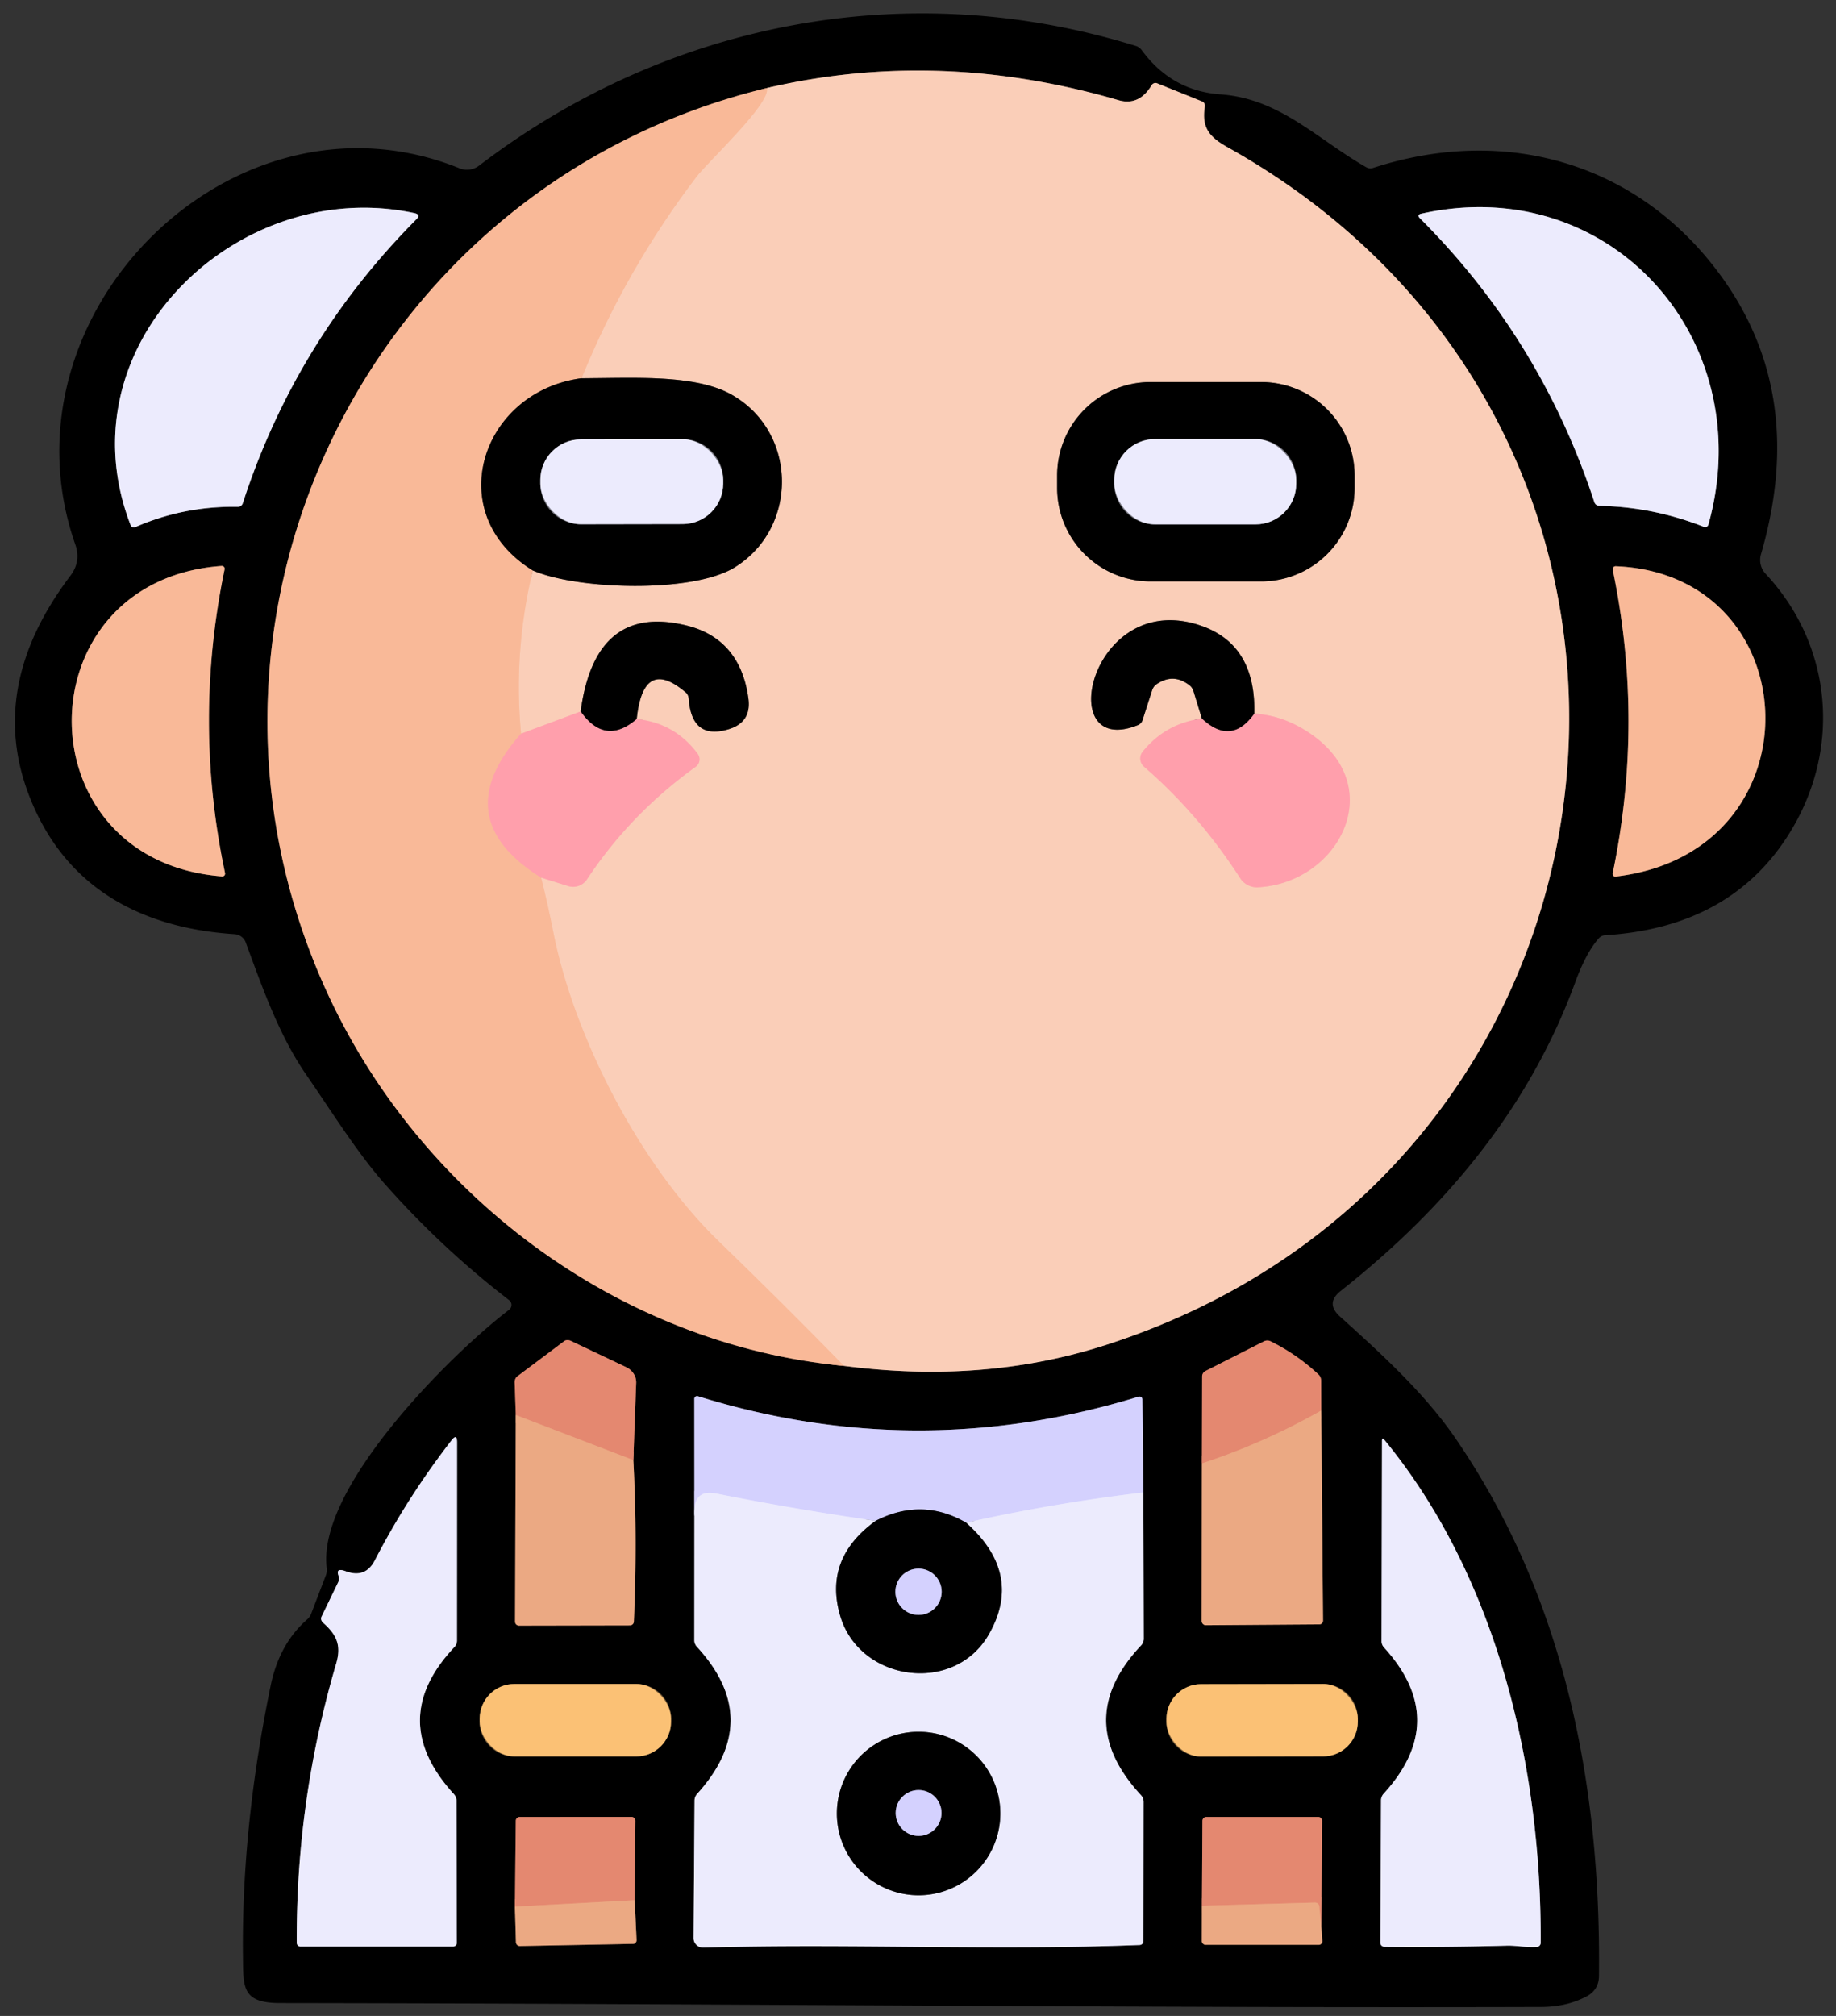 <?xml version="1.0" encoding="UTF-8" standalone="no"?>
<!DOCTYPE svg PUBLIC "-//W3C//DTD SVG 1.1//EN" "http://www.w3.org/Graphics/SVG/1.1/DTD/svg11.dtd">
<svg xmlns="http://www.w3.org/2000/svg" version="1.1" viewBox="0 0 246 270">
<rect x="0" y="0" width="246" height="270" fill="#333333" stroke="none"/>
<g stroke-width="2.00" fill="none" stroke-linecap="butt">
<path stroke="#7d5d4c" vector-effect="non-scaling-stroke" d="
  M 102.75 11.79
  C 49.53 24.64 21.17 82.50 43.53 132.27
  C 55.91 159.85 82.75 180.09 113.08 182.94"
/>
<path stroke="#7d675c" vector-effect="non-scaling-stroke" d="
  M 113.08 182.94
  Q 131.73 185.38 147.94 180.21
  C 222.24 156.54 232.98 58.03 164.49 19.73
  C 162.04 18.36 160.98 17.11 161.43 14.28
  A 0.65 0.60 -75.0 0 0 161.07 13.59
  L 155.02 11.15
  A 0.62 0.57 -63.3 0 0 154.30 11.42
  Q 152.62 14.23 149.83 13.41
  Q 125.76 6.41 102.75 11.79"
/>
<path stroke="#fac4a8" vector-effect="non-scaling-stroke" d="
  M 113.08 182.94
  Q 104.76 174.43 96.25 166.20
  C 85.82 156.11 76.91 138.98 74.12 124.78
  Q 73.41 121.14 72.50 117.54"
/>
<path stroke="#fdb7b2" vector-effect="non-scaling-stroke" d="
  M 72.50 117.54
  L 76.15 118.68
  A 2.23 2.20 -64.6 0 0 78.65 117.77
  Q 84.45 109.00 93.21 102.70
  A 1.24 1.23 53.9 0 0 93.48 100.96
  Q 90.41 96.83 85.31 96.31"
/>
<path stroke="#7d675c" vector-effect="non-scaling-stroke" d="
  M 85.31 96.31
  Q 86.18 87.89 91.88 92.74
  A 1.23 1.14 -73.5 0 1 92.28 93.55
  Q 92.66 99.13 97.58 97.68
  Q 100.72 96.76 100.27 93.52
  C 99.60 88.58 97.05 85.02 92.00 83.78
  Q 79.74 80.75 77.80 95.29"
/>
<path stroke="#fdb7b2" vector-effect="non-scaling-stroke" d="
  M 77.80 95.29
  L 69.81 98.27"
/>
<path stroke="#fac4a8" vector-effect="non-scaling-stroke" d="
  M 69.81 98.27
  Q 68.78 87.20 71.38 76.40"
/>
<path stroke="#7d675c" vector-effect="non-scaling-stroke" d="
  M 71.38 76.40
  C 77.32 78.99 92.79 79.48 98.44 75.99
  C 107.01 70.70 106.91 57.80 97.94 52.81
  C 92.95 50.04 84.25 50.68 77.92 50.66"
/>
<path stroke="#fac4a8" vector-effect="non-scaling-stroke" d="
  M 77.92 50.66
  Q 83.84 36.13 93.30 23.70
  C 94.85 21.65 103.31 13.85 102.75 11.79"
/>
<path stroke="#805056" vector-effect="non-scaling-stroke" d="
  M 85.31 96.31
  Q 81.07 99.95 77.80 95.29"
/>
<path stroke="#7d5d4c" vector-effect="non-scaling-stroke" d="
  M 77.92 50.66
  C 64.49 52.43 59.05 68.78 71.38 76.40"
/>
<path stroke="#fcaca2" vector-effect="non-scaling-stroke" d="
  M 69.81 98.27
  Q 59.76 109.57 72.50 117.54"
/>
<path stroke="#76767f" vector-effect="non-scaling-stroke" d="
  M 55.55 28.55
  C 32.00 23.43 8.14 46.12 17.50 70.33
  A 0.48 0.48 -22.5 0 0 18.14 70.59
  Q 24.64 67.76 31.87 67.88
  A 0.69 0.67 8.7 0 0 32.52 67.42
  Q 39.58 45.67 55.79 29.37
  Q 56.42 28.74 55.55 28.55"
/>
<path stroke="#76767f" vector-effect="non-scaling-stroke" d="
  M 228.90 70.27
  C 235.81 45.56 215.81 22.97 190.44 28.62
  Q 189.78 28.77 190.26 29.24
  Q 206.46 45.42 213.63 67.27
  A 0.71 0.70 81.0 0 0 214.28 67.75
  Q 221.48 67.88 228.29 70.56
  A 0.46 0.45 19.2 0 0 228.90 70.27"
/>
<path stroke="#7d5d4c" vector-effect="non-scaling-stroke" d="
  M 29.69 75.80
  C 2.99 77.73 2.83 115.30 29.76 117.38
  A 0.37 0.37 86.0 0 0 30.15 116.93
  Q 25.87 96.66 30.09 76.25
  A 0.38 0.37 4.0 0 0 29.69 75.80"
/>
<path stroke="#7d5d4c" vector-effect="non-scaling-stroke" d="
  M 216.48 117.40
  C 243.93 114.18 242.50 76.87 216.48 75.84
  A 0.40 0.39 85.2 0 0 216.09 76.32
  Q 220.31 96.61 216.08 116.98
  A 0.36 0.35 2.2 0 0 216.48 117.40"
/>
<path stroke="#765542" vector-effect="non-scaling-stroke" d="
  M 69.11 189.52
  L 69.01 217.19
  A 0.53 0.52 89.5 0 0 69.54 217.72
  L 84.40 217.69
  A 0.53 0.52 1.1 0 0 84.93 217.19
  Q 85.42 206.01 84.86 195.56"
/>
<path stroke="#724438" vector-effect="non-scaling-stroke" d="
  M 84.86 195.56
  L 85.24 185.22
  A 2.34 2.18 14.6 0 0 83.90 183.11
  L 76.48 179.59
  A 0.95 0.77 36.7 0 0 75.59 179.63
  L 69.33 184.33
  A 1.05 0.91 73.1 0 0 68.96 185.17
  L 69.11 189.52"
/>
<path stroke="#e8997a" vector-effect="non-scaling-stroke" d="
  M 84.86 195.56
  L 69.11 189.52"
/>
<path stroke="#765542" vector-effect="non-scaling-stroke" d="
  M 161.04 196.00
  L 161.01 217.09
  A 0.58 0.56 89.5 0 0 161.58 217.67
  L 176.78 217.56
  A 0.52 0.49 90.0 0 0 177.27 217.04
  L 177.03 188.92"
/>
<path stroke="#724438" vector-effect="non-scaling-stroke" d="
  M 177.03 188.92
  L 177.02 184.96
  A 1.24 1.09 -70.5 0 0 176.68 184.11
  Q 173.79 181.40 170.23 179.64
  A 1.03 0.98 -45.0 0 0 169.34 179.66
  L 161.53 183.62
  A 0.83 0.81 -13.7 0 0 161.07 184.35
  L 161.04 196.00"
/>
<path stroke="#e8997a" vector-effect="non-scaling-stroke" d="
  M 177.03 188.92
  Q 169.27 193.31 161.04 196.00"
/>
<path stroke="#76767f" vector-effect="non-scaling-stroke" d="
  M 93.04 203.00
  L 93.03 219.70
  A 1.37 1.19 26.7 0 0 93.39 220.57
  Q 102.39 230.36 93.41 240.26
  A 1.39 1.31 -24.8 0 0 93.06 241.13
  L 92.93 259.56
  A 1.28 1.27 89.4 0 0 94.24 260.85
  C 113.75 260.28 133.24 261.28 152.71 260.50
  A 0.53 0.52 88.9 0 0 153.21 259.97
  L 153.23 241.31
  A 1.34 1.24 25.3 0 0 152.88 240.44
  Q 143.51 230.32 152.91 220.35
  A 1.30 1.25 -24.5 0 0 153.25 219.49
  L 153.20 199.89"
/>
<path stroke="#6a697f" vector-effect="non-scaling-stroke" d="
  M 153.20 199.89
  L 153.06 187.41
  A 0.39 0.38 -9.3 0 0 152.56 187.06
  Q 122.96 196.13 93.51 187.00
  A 0.37 0.37 8.7 0 0 93.03 187.35
  L 93.04 203.00"
/>
<path stroke="#e0defe" vector-effect="non-scaling-stroke" d="
  M 153.20 199.89
  Q 141.21 201.31 129.45 203.94"
/>
<path stroke="#6a697f" vector-effect="non-scaling-stroke" d="
  M 129.45 203.94
  Q 123.54 200.52 117.33 203.69"
/>
<path stroke="#e0defe" vector-effect="non-scaling-stroke" d="
  M 117.33 203.69
  Q 106.55 202.15 95.93 200.03
  Q 92.83 199.41 93.04 203.00"
/>
<path stroke="#76767f" vector-effect="non-scaling-stroke" d="
  M 117.33 203.69
  Q 110.32 208.76 112.58 216.42
  C 115.17 225.22 127.81 227.01 132.47 218.93
  Q 137.15 210.80 129.45 203.94"
/>
<path stroke="#76767f" vector-effect="non-scaling-stroke" d="
  M 46.31 210.44
  Q 44.93 209.92 45.37 211.08
  A 1.21 0.94 -47.3 0 1 45.30 211.94
  L 43.07 216.55
  A 0.77 0.60 36.1 0 0 43.30 217.35
  C 45.08 218.92 45.78 220.34 45.04 222.83
  Q 39.67 241.09 39.76 260.21
  A 0.50 0.49 90.0 0 0 40.25 260.71
  L 60.70 260.71
  A 0.51 0.50 -0.0 0 0 61.21 260.21
  L 61.16 241.15
  A 1.35 1.20 26.7 0 0 60.82 240.30
  Q 51.69 230.34 60.88 220.60
  A 1.29 1.22 -24.5 0 0 61.23 219.74
  L 61.24 193.16
  Q 61.24 191.96 60.50 192.91
  Q 54.57 200.56 50.23 208.97
  Q 48.96 211.44 46.31 210.44"
/>
<path stroke="#76767f" vector-effect="non-scaling-stroke" d="
  M 201.93 260.59
  C 203.14 260.56 204.57 260.86 205.94 260.76
  A 0.55 0.53 87.8 0 0 206.43 260.21
  C 206.56 236.61 200.57 211.21 185.50 192.86
  Q 185.17 192.46 185.17 192.98
  L 185.11 219.79
  A 1.33 1.19 26.6 0 0 185.46 220.67
  Q 194.34 230.44 185.39 240.24
  A 1.39 1.31 -24.8 0 0 185.04 241.11
  L 184.95 260.20
  A 0.54 0.54 0.0 0 0 185.49 260.74
  Q 193.72 260.82 201.93 260.59"
/>
<path stroke="#7e613b" vector-effect="non-scaling-stroke" d="
  M 89.91 230.19
  A 4.65 4.65 0.0 0 0 85.26 225.54
  L 68.92 225.54
  A 4.65 4.65 0.0 0 0 64.27 230.19
  L 64.27 230.59
  A 4.65 4.65 0.0 0 0 68.92 235.24
  L 85.26 235.24
  A 4.65 4.65 0.0 0 0 89.91 230.59
  L 89.91 230.19"
/>
<path stroke="#7e613b" vector-effect="non-scaling-stroke" d="
  M 181.93 230.178
  A 4.65 4.65 0.0 0 0 177.272 225.536
  L 160.931 225.564
  A 4.65 4.65 0.0 0 0 156.29 230.222
  L 156.29 230.622
  A 4.65 4.65 0.0 0 0 160.948 235.264
  L 177.288 235.236
  A 4.65 4.65 0.0 0 0 181.93 230.578
  L 181.93 230.178"
/>
<path stroke="#765542" vector-effect="non-scaling-stroke" d="
  M 68.99 255.36
  L 69.13 260.14
  A 0.54 0.52 -2.2 0 0 69.69 260.64
  L 84.84 260.35
  A 0.50 0.46 87.7 0 0 85.29 259.82
  L 85.04 254.50"
/>
<path stroke="#724438" vector-effect="non-scaling-stroke" d="
  M 85.04 254.50
  L 85.13 243.86
  A 0.53 0.51 0.5 0 0 84.60 243.34
  L 69.63 243.35
  A 0.52 0.52 -89.4 0 0 69.11 243.86
  L 68.99 255.36"
/>
<path stroke="#e8997a" vector-effect="non-scaling-stroke" d="
  M 85.04 254.50
  L 68.99 255.36"
/>
<path stroke="#765542" vector-effect="non-scaling-stroke" d="
  M 161.04 255.25
  L 161.03 259.98
  A 0.53 0.50 0.0 0 0 161.56 260.48
  L 176.70 260.48
  A 0.48 0.47 88.3 0 0 177.17 259.97
  L 177.04 258.00"
/>
<path stroke="#724438" vector-effect="non-scaling-stroke" d="
  M 177.04 258.00
  L 177.14 243.86
  A 0.51 0.50 0.6 0 0 176.63 243.35
  L 161.63 243.35
  A 0.52 0.52 -89.4 0 0 161.11 243.86
  L 161.04 255.25"
/>
<path stroke="#e8997a" vector-effect="non-scaling-stroke" d="
  M 177.04 258.00
  L 176.76 255.31
  A 0.57 0.54 -3.3 0 0 176.18 254.82
  L 161.04 255.25"
/>
<path stroke="#7d675c" vector-effect="non-scaling-stroke" d="
  M 181.50 63.69
  A 12.52 12.52 0.0 0 0 168.98 51.17
  L 154.16 51.17
  A 12.52 12.52 0.0 0 0 141.64 63.69
  L 141.64 65.35
  A 12.52 12.52 0.0 0 0 154.16 77.87
  L 168.98 77.87
  A 12.52 12.52 0.0 0 0 181.50 65.35
  L 181.50 63.69"
/>
<path stroke="#fdb7b2" vector-effect="non-scaling-stroke" d="
  M 161.04 96.25
  Q 156.19 96.87 153.10 100.68
  A 1.45 1.45 -50.2 0 0 153.28 102.68
  Q 160.62 109.03 166.18 117.63
  A 2.66 2.65 71.8 0 0 168.56 118.84
  C 179.36 118.26 186.13 105.42 175.53 98.23
  Q 171.92 95.78 168.06 95.59"
/>
<path stroke="#7d675c" vector-effect="non-scaling-stroke" d="
  M 168.06 95.59
  Q 168.28 86.37 160.97 83.82
  C 146.19 78.67 140.96 101.72 152.45 97.12
  A 1.10 1.03 -3.0 0 0 153.08 96.46
  L 154.36 92.48
  A 1.72 1.17 89.5 0 1 154.88 91.70
  Q 157.23 90.03 159.47 91.86
  A 1.73 0.86 86.5 0 1 159.95 92.69
  L 161.04 96.25"
/>
<path stroke="#805056" vector-effect="non-scaling-stroke" d="
  M 168.06 95.59
  Q 164.97 99.93 161.04 96.25"
/>
<path stroke="#76767f" vector-effect="non-scaling-stroke" d="
  M 96.9 64.249
  A 5.43 5.43 0.0 0 0 91.46 58.828
  L 77.82 58.852
  A 5.43 5.43 0.0 0 0 72.4 64.291
  L 72.4 64.791
  A 5.43 5.43 0.0 0 0 77.84 70.212
  L 91.48 70.188
  A 5.43 5.43 0.0 0 0 96.9 64.749
  L 96.9 64.249"
/>
<path stroke="#76767f" vector-effect="non-scaling-stroke" d="
  M 173.68 64.26
  A 5.45 5.45 0.0 0 0 168.23 58.81
  L 154.75 58.81
  A 5.45 5.45 0.0 0 0 149.30 64.26
  L 149.30 64.78
  A 5.45 5.45 0.0 0 0 154.75 70.23
  L 168.23 70.23
  A 5.45 5.45 0.0 0 0 173.68 64.78
  L 173.68 64.26"
/>
<path stroke="#76767f" vector-effect="non-scaling-stroke" d="
  M 134.03 242.89
  A 10.95 10.95 0.0 0 0 123.08 231.94
  A 10.95 10.95 0.0 0 0 112.13 242.89
  A 10.95 10.95 0.0 0 0 123.08 253.84
  A 10.95 10.95 0.0 0 0 134.03 242.89"
/>
<path stroke="#6a697f" vector-effect="non-scaling-stroke" d="
  M 126.17 213.19
  A 3.10 3.10 0.0 0 0 123.07 210.09
  A 3.10 3.10 0.0 0 0 119.97 213.19
  A 3.10 3.10 0.0 0 0 123.07 216.29
  A 3.10 3.10 0.0 0 0 126.17 213.19"
/>
<path stroke="#6a697f" vector-effect="non-scaling-stroke" d="
  M 126.15 242.82
  A 3.07 3.07 0.0 0 0 123.08 239.75
  A 3.07 3.07 0.0 0 0 120.01 242.82
  A 3.07 3.07 0.0 0 0 123.08 245.89
  A 3.07 3.07 0.0 0 0 126.15 242.82"
/>
</g>
<path fill="#000000" d="
  M 211.07 131.54
  C 204.89 148.42 193.63 161.86 179.64 172.90
  Q 177.56 174.54 179.52 176.31
  C 185.08 181.32 190.85 186.57 195.01 192.63
  C 209.63 213.94 214.53 239.02 214.24 264.69
  Q 214.21 266.52 212.59 267.38
  Q 209.94 268.79 206.50 268.80
  C 152.69 268.96 99.16 268.36 37.51 268.28
  C 32.39 268.27 32.60 266.15 32.55 262.04
  Q 32.35 244.75 36.27 225.74
  Q 37.42 220.17 41.15 216.90
  Q 41.53 216.57 41.70 216.11
  L 43.66 210.99
  Q 43.84 210.52 43.78 210.02
  C 42.41 199.32 60.35 181.40 68.21 175.43
  A 0.82 0.82 90.0 0 0 68.21 174.13
  Q 59.15 167.15 51.56 158.57
  C 47.89 154.43 44.49 148.95 41.05 143.97
  C 37.36 138.65 35.11 132.13 32.92 126.22
  A 1.72 1.69 -8.0 0 0 31.44 125.12
  C 18.74 124.30 8.66 118.77 3.95 106.69
  Q -1.81 91.95 9.44 77.10
  Q 10.88 75.19 10.09 72.93
  C -0.70 42.16 31.22 10.28 61.57 22.54
  A 2.66 2.65 37.2 0 0 64.18 22.19
  C 89.34 2.99 121.45 -3.36 152.21 6.16
  A 1.57 1.50 79.6 0 1 152.98 6.72
  Q 156.98 12.17 163.53 12.64
  C 171.52 13.21 176.46 18.63 183.06 22.40
  A 1.16 1.10 -38.0 0 0 183.98 22.49
  C 201.93 16.65 219.70 21.95 230.62 37.00
  Q 242.16 52.91 235.95 74.23
  A 2.71 2.70 -58.4 0 0 236.57 76.85
  C 245.50 86.42 246.72 100.16 239.94 111.31
  Q 232.12 124.19 215.09 125.26
  A 1.29 1.08 15.6 0 0 214.25 125.64
  Q 212.53 127.55 211.07 131.54
  Z
  M 102.75 11.79
  C 49.53 24.64 21.17 82.50 43.53 132.27
  C 55.91 159.85 82.75 180.09 113.08 182.94
  Q 131.73 185.38 147.94 180.21
  C 222.24 156.54 232.98 58.03 164.49 19.73
  C 162.04 18.36 160.98 17.11 161.43 14.28
  A 0.65 0.60 -75.0 0 0 161.07 13.59
  L 155.02 11.15
  A 0.62 0.57 -63.3 0 0 154.30 11.42
  Q 152.62 14.23 149.83 13.41
  Q 125.76 6.41 102.75 11.79
  Z
  M 55.55 28.55
  C 32.00 23.43 8.14 46.12 17.50 70.33
  A 0.48 0.48 -22.5 0 0 18.14 70.59
  Q 24.64 67.76 31.87 67.88
  A 0.69 0.67 8.7 0 0 32.52 67.42
  Q 39.58 45.67 55.79 29.37
  Q 56.42 28.74 55.55 28.55
  Z
  M 228.90 70.27
  C 235.81 45.56 215.81 22.97 190.44 28.62
  Q 189.78 28.77 190.26 29.24
  Q 206.46 45.42 213.63 67.27
  A 0.71 0.70 81.0 0 0 214.28 67.75
  Q 221.48 67.88 228.29 70.56
  A 0.46 0.45 19.2 0 0 228.90 70.27
  Z
  M 29.69 75.80
  C 2.99 77.73 2.83 115.30 29.76 117.38
  A 0.37 0.37 86.0 0 0 30.15 116.93
  Q 25.87 96.66 30.09 76.25
  A 0.38 0.37 4.0 0 0 29.69 75.80
  Z
  M 216.48 117.40
  C 243.93 114.18 242.50 76.87 216.48 75.84
  A 0.40 0.39 85.2 0 0 216.09 76.32
  Q 220.31 96.61 216.08 116.98
  A 0.36 0.35 2.2 0 0 216.48 117.40
  Z
  M 69.11 189.52
  L 69.01 217.19
  A 0.53 0.52 89.5 0 0 69.54 217.72
  L 84.40 217.69
  A 0.53 0.52 1.1 0 0 84.93 217.19
  Q 85.42 206.01 84.86 195.56
  L 85.24 185.22
  A 2.34 2.18 14.6 0 0 83.90 183.11
  L 76.48 179.59
  A 0.95 0.77 36.7 0 0 75.59 179.63
  L 69.33 184.33
  A 1.05 0.91 73.1 0 0 68.96 185.17
  L 69.11 189.52
  Z
  M 161.04 196.00
  L 161.01 217.09
  A 0.58 0.56 89.5 0 0 161.58 217.67
  L 176.78 217.56
  A 0.52 0.49 90.0 0 0 177.27 217.04
  L 177.03 188.92
  L 177.02 184.96
  A 1.24 1.09 -70.5 0 0 176.68 184.11
  Q 173.79 181.40 170.23 179.64
  A 1.03 0.98 -45.0 0 0 169.34 179.66
  L 161.53 183.62
  A 0.83 0.81 -13.7 0 0 161.07 184.35
  L 161.04 196.00
  Z
  M 93.04 203.00
  L 93.03 219.70
  A 1.37 1.19 26.7 0 0 93.39 220.57
  Q 102.39 230.36 93.41 240.26
  A 1.39 1.31 -24.8 0 0 93.06 241.13
  L 92.93 259.56
  A 1.28 1.27 89.4 0 0 94.24 260.85
  C 113.75 260.28 133.24 261.28 152.71 260.50
  A 0.53 0.52 88.9 0 0 153.21 259.97
  L 153.23 241.31
  A 1.34 1.24 25.3 0 0 152.88 240.44
  Q 143.51 230.32 152.91 220.35
  A 1.30 1.25 -24.5 0 0 153.25 219.49
  L 153.20 199.89
  L 153.06 187.41
  A 0.39 0.38 -9.3 0 0 152.56 187.06
  Q 122.96 196.13 93.51 187.00
  A 0.37 0.37 8.7 0 0 93.03 187.35
  L 93.04 203.00
  Z
  M 46.31 210.44
  Q 44.93 209.92 45.37 211.08
  A 1.21 0.94 -47.3 0 1 45.30 211.94
  L 43.07 216.55
  A 0.77 0.60 36.1 0 0 43.30 217.35
  C 45.08 218.92 45.78 220.34 45.04 222.83
  Q 39.67 241.09 39.76 260.21
  A 0.50 0.49 90.0 0 0 40.25 260.71
  L 60.70 260.71
  A 0.51 0.50 -0.0 0 0 61.21 260.21
  L 61.16 241.15
  A 1.35 1.20 26.7 0 0 60.82 240.30
  Q 51.69 230.34 60.88 220.60
  A 1.29 1.22 -24.5 0 0 61.23 219.74
  L 61.24 193.16
  Q 61.24 191.96 60.50 192.91
  Q 54.57 200.56 50.23 208.97
  Q 48.96 211.44 46.31 210.44
  Z
  M 201.93 260.59
  C 203.14 260.56 204.57 260.86 205.94 260.76
  A 0.55 0.53 87.8 0 0 206.43 260.21
  C 206.56 236.61 200.57 211.21 185.50 192.86
  Q 185.17 192.46 185.17 192.98
  L 185.11 219.79
  A 1.33 1.19 26.6 0 0 185.46 220.67
  Q 194.34 230.44 185.39 240.24
  A 1.39 1.31 -24.8 0 0 185.04 241.11
  L 184.95 260.20
  A 0.54 0.54 0.0 0 0 185.49 260.74
  Q 193.72 260.82 201.93 260.59
  Z
  M 89.91 230.19
  A 4.65 4.65 0.0 0 0 85.26 225.54
  L 68.92 225.54
  A 4.65 4.65 0.0 0 0 64.27 230.19
  L 64.27 230.59
  A 4.65 4.65 0.0 0 0 68.92 235.24
  L 85.26 235.24
  A 4.65 4.65 0.0 0 0 89.91 230.59
  L 89.91 230.19
  Z
  M 181.93 230.178
  A 4.65 4.65 0.0 0 0 177.272 225.536
  L 160.931 225.564
  A 4.65 4.65 0.0 0 0 156.29 230.222
  L 156.29 230.622
  A 4.65 4.65 0.0 0 0 160.948 235.264
  L 177.288 235.236
  A 4.65 4.65 0.0 0 0 181.93 230.578
  L 181.93 230.178
  Z
  M 68.99 255.36
  L 69.13 260.14
  A 0.54 0.52 -2.2 0 0 69.69 260.64
  L 84.84 260.35
  A 0.50 0.46 87.7 0 0 85.29 259.82
  L 85.04 254.50
  L 85.13 243.86
  A 0.53 0.51 0.5 0 0 84.60 243.34
  L 69.63 243.35
  A 0.52 0.52 -89.4 0 0 69.11 243.86
  L 68.99 255.36
  Z
  M 161.04 255.25
  L 161.03 259.98
  A 0.53 0.50 0.0 0 0 161.56 260.48
  L 176.70 260.48
  A 0.48 0.47 88.3 0 0 177.17 259.97
  L 177.04 258.00
  L 177.14 243.86
  A 0.51 0.50 0.6 0 0 176.63 243.35
  L 161.63 243.35
  A 0.52 0.52 -89.4 0 0 161.11 243.86
  L 161.04 255.25
  Z"
/>
<path fill="#faceb8" d="
  M 113.08 182.94
  Q 104.76 174.43 96.25 166.20
  C 85.82 156.11 76.91 138.98 74.12 124.78
  Q 73.41 121.14 72.50 117.54
  L 76.15 118.68
  A 2.23 2.20 -64.6 0 0 78.65 117.77
  Q 84.45 109.00 93.21 102.70
  A 1.24 1.23 53.9 0 0 93.48 100.96
  Q 90.41 96.83 85.31 96.31
  Q 86.18 87.89 91.88 92.74
  A 1.23 1.14 -73.5 0 1 92.28 93.55
  Q 92.66 99.13 97.58 97.68
  Q 100.72 96.76 100.27 93.52
  C 99.60 88.58 97.05 85.02 92.00 83.78
  Q 79.74 80.75 77.80 95.29
  L 69.81 98.27
  Q 68.78 87.20 71.38 76.40
  C 77.32 78.99 92.79 79.48 98.44 75.99
  C 107.01 70.70 106.91 57.80 97.94 52.81
  C 92.95 50.04 84.25 50.68 77.92 50.66
  Q 83.84 36.13 93.30 23.70
  C 94.85 21.65 103.31 13.85 102.75 11.79
  Q 125.76 6.41 149.83 13.41
  Q 152.62 14.23 154.30 11.42
  A 0.62 0.57 -63.3 0 1 155.02 11.15
  L 161.07 13.59
  A 0.65 0.60 -75.0 0 1 161.43 14.28
  C 160.98 17.11 162.04 18.36 164.49 19.73
  C 232.98 58.03 222.24 156.54 147.94 180.21
  Q 131.73 185.38 113.08 182.94
  Z
  M 181.50 63.69
  A 12.52 12.52 0.0 0 0 168.98 51.17
  L 154.16 51.17
  A 12.52 12.52 0.0 0 0 141.64 63.69
  L 141.64 65.35
  A 12.52 12.52 0.0 0 0 154.16 77.87
  L 168.98 77.87
  A 12.52 12.52 0.0 0 0 181.50 65.35
  L 181.50 63.69
  Z
  M 161.04 96.25
  Q 156.19 96.87 153.10 100.68
  A 1.45 1.45 -50.2 0 0 153.28 102.68
  Q 160.62 109.03 166.18 117.63
  A 2.66 2.65 71.8 0 0 168.56 118.84
  C 179.36 118.26 186.13 105.42 175.53 98.23
  Q 171.92 95.78 168.06 95.59
  Q 168.28 86.37 160.97 83.82
  C 146.19 78.67 140.96 101.72 152.45 97.12
  A 1.10 1.03 -3.0 0 0 153.08 96.46
  L 154.36 92.48
  A 1.72 1.17 89.5 0 1 154.88 91.70
  Q 157.23 90.03 159.47 91.86
  A 1.73 0.86 86.5 0 1 159.95 92.69
  L 161.04 96.25
  Z"
/>
<path fill="#f9b998" d="
  M 102.75 11.79
  C 103.31 13.85 94.85 21.65 93.30 23.70
  Q 83.84 36.13 77.92 50.66
  C 64.49 52.43 59.05 68.78 71.38 76.40
  Q 68.78 87.20 69.81 98.27
  Q 59.76 109.57 72.50 117.54
  Q 73.41 121.14 74.12 124.78
  C 76.91 138.98 85.82 156.11 96.25 166.20
  Q 104.76 174.43 113.08 182.94
  C 82.75 180.09 55.91 159.85 43.53 132.27
  C 21.17 82.50 49.53 24.64 102.75 11.79
  Z"
/>
<path fill="#ecebfd" d="
  M 17.50 70.33
  C 8.14 46.12 32.00 23.43 55.55 28.55
  Q 56.42 28.74 55.79 29.37
  Q 39.58 45.67 32.52 67.42
  A 0.69 0.67 8.7 0 1 31.87 67.88
  Q 24.64 67.76 18.14 70.59
  A 0.48 0.48 -22.5 0 1 17.50 70.33
  Z"
/>
<path fill="#ecebfd" d="
  M 190.44 28.62
  C 215.81 22.97 235.81 45.56 228.90 70.27
  A 0.46 0.45 19.2 0 1 228.29 70.56
  Q 221.48 67.88 214.28 67.75
  A 0.71 0.70 81.0 0 1 213.63 67.27
  Q 206.46 45.42 190.26 29.24
  Q 189.78 28.77 190.44 28.62
  Z"
/>
<path fill="#000000" d="
  M 77.92 50.66
  C 84.25 50.68 92.95 50.04 97.94 52.81
  C 106.91 57.80 107.01 70.70 98.44 75.99
  C 92.79 79.48 77.32 78.99 71.38 76.40
  C 59.05 68.78 64.49 52.43 77.92 50.66
  Z
  M 96.9 64.249
  A 5.43 5.43 0.0 0 0 91.46 58.828
  L 77.82 58.852
  A 5.43 5.43 0.0 0 0 72.4 64.291
  L 72.4 64.791
  A 5.43 5.43 0.0 0 0 77.84 70.212
  L 91.48 70.188
  A 5.43 5.43 0.0 0 0 96.9 64.749
  L 96.9 64.249
  Z"
/>
<path fill="#000000" d="
  M 181.50 65.35
  A 12.52 12.52 0.0 0 1 168.98 77.87
  L 154.16 77.87
  A 12.52 12.52 0.0 0 1 141.64 65.35
  L 141.64 63.69
  A 12.52 12.52 0.0 0 1 154.16 51.17
  L 168.98 51.17
  A 12.52 12.52 0.0 0 1 181.50 63.69
  L 181.50 65.35
  Z
  M 173.68 64.26
  A 5.45 5.45 0.0 0 0 168.23 58.81
  L 154.75 58.81
  A 5.45 5.45 0.0 0 0 149.30 64.26
  L 149.30 64.78
  A 5.45 5.45 0.0 0 0 154.75 70.23
  L 168.23 70.23
  A 5.45 5.45 0.0 0 0 173.68 64.78
  L 173.68 64.26
  Z"
/>
<rect fill="#ecebfd" x="-12.25" y="-5.68" transform="translate(84.65,64.52) rotate(-0.1)" width="24.50" height="11.36" rx="5.43"/>
<rect fill="#ecebfd" x="149.30" y="58.81" width="24.38" height="11.42" rx="5.45"/>
<path fill="#f9b998" d="
  M 29.76 117.38
  C 2.83 115.30 2.99 77.73 29.69 75.80
  A 0.38 0.37 4.0 0 1 30.09 76.25
  Q 25.87 96.66 30.15 116.93
  A 0.37 0.37 86.0 0 1 29.76 117.38
  Z"
/>
<path fill="#f9b998" d="
  M 216.48 75.84
  C 242.50 76.87 243.93 114.18 216.48 117.40
  A 0.36 0.35 2.2 0 1 216.08 116.98
  Q 220.31 96.61 216.09 76.32
  A 0.40 0.39 85.2 0 1 216.48 75.84
  Z"
/>
<path fill="#000000" d="
  M 85.31 96.31
  Q 81.07 99.95 77.80 95.29
  Q 79.74 80.75 92.00 83.78
  C 97.05 85.02 99.60 88.58 100.27 93.52
  Q 100.72 96.76 97.58 97.68
  Q 92.66 99.13 92.28 93.55
  A 1.23 1.14 -73.5 0 0 91.88 92.74
  Q 86.18 87.89 85.31 96.31
  Z"
/>
<path fill="#000000" d="
  M 168.06 95.59
  Q 164.97 99.93 161.04 96.25
  L 159.95 92.69
  A 1.73 0.86 86.5 0 0 159.47 91.86
  Q 157.23 90.03 154.88 91.70
  A 1.72 1.17 89.5 0 0 154.36 92.48
  L 153.08 96.46
  A 1.10 1.03 -3.0 0 1 152.45 97.12
  C 140.96 101.72 146.19 78.67 160.97 83.82
  Q 168.28 86.37 168.06 95.59
  Z"
/>
<path fill="#ff9fac" d="
  M 77.80 95.29
  Q 81.07 99.95 85.31 96.31
  Q 90.41 96.83 93.48 100.96
  A 1.24 1.23 53.9 0 1 93.21 102.70
  Q 84.45 109.00 78.65 117.77
  A 2.23 2.20 -64.6 0 1 76.15 118.68
  L 72.50 117.54
  Q 59.76 109.57 69.81 98.27
  L 77.80 95.29
  Z"
/>
<path fill="#ff9fac" d="
  M 168.06 95.59
  Q 171.92 95.78 175.53 98.23
  C 186.13 105.42 179.36 118.26 168.56 118.84
  A 2.66 2.65 71.8 0 1 166.18 117.63
  Q 160.62 109.03 153.28 102.68
  A 1.45 1.45 -50.2 0 1 153.10 100.68
  Q 156.19 96.87 161.04 96.25
  Q 164.97 99.93 168.06 95.59
  Z"
/>
<path fill="#e48870" d="
  M 84.86 195.56
  L 69.11 189.52
  L 68.96 185.17
  A 1.05 0.91 73.1 0 1 69.33 184.33
  L 75.59 179.63
  A 0.95 0.77 36.7 0 1 76.48 179.59
  L 83.90 183.11
  A 2.34 2.18 14.6 0 1 85.24 185.22
  L 84.86 195.56
  Z"
/>
<path fill="#e48870" d="
  M 177.03 188.92
  Q 169.27 193.31 161.04 196.00
  L 161.07 184.35
  A 0.83 0.81 -13.7 0 1 161.53 183.62
  L 169.34 179.66
  A 1.03 0.98 -45.0 0 1 170.23 179.64
  Q 173.79 181.40 176.68 184.11
  A 1.24 1.09 -70.5 0 1 177.02 184.96
  L 177.03 188.92
  Z"
/>
<path fill="#d4d1fe" d="
  M 153.20 199.89
  Q 141.21 201.31 129.45 203.94
  Q 123.54 200.52 117.33 203.69
  Q 106.55 202.15 95.93 200.03
  Q 92.83 199.41 93.04 203.00
  L 93.03 187.35
  A 0.37 0.37 8.7 0 1 93.51 187.00
  Q 122.96 196.13 152.56 187.06
  A 0.39 0.38 -9.3 0 1 153.06 187.41
  L 153.20 199.89
  Z"
/>
<path fill="#eba983" d="
  M 177.03 188.92
  L 177.27 217.04
  A 0.52 0.49 -90.0 0 1 176.78 217.56
  L 161.58 217.67
  A 0.58 0.56 89.5 0 1 161.01 217.09
  L 161.04 196.00
  Q 169.27 193.31 177.03 188.92
  Z"
/>
<path fill="#eba983" d="
  M 84.86 195.56
  Q 85.42 206.01 84.93 217.19
  A 0.53 0.52 1.1 0 1 84.40 217.69
  L 69.54 217.72
  A 0.53 0.52 89.5 0 1 69.01 217.19
  L 69.11 189.52
  L 84.86 195.56
  Z"
/>
<path fill="#ecebfd" d="
  M 46.31 210.44
  Q 48.96 211.44 50.23 208.97
  Q 54.57 200.56 60.50 192.91
  Q 61.24 191.96 61.24 193.16
  L 61.23 219.74
  A 1.29 1.22 -24.5 0 1 60.88 220.60
  Q 51.69 230.34 60.82 240.30
  A 1.35 1.20 26.7 0 1 61.16 241.15
  L 61.21 260.21
  A 0.51 0.50 -0.0 0 1 60.70 260.71
  L 40.25 260.71
  A 0.50 0.49 90.0 0 1 39.76 260.21
  Q 39.67 241.09 45.04 222.83
  C 45.78 220.34 45.08 218.92 43.30 217.35
  A 0.77 0.60 36.1 0 1 43.07 216.55
  L 45.30 211.94
  A 1.21 0.94 -47.3 0 0 45.37 211.08
  Q 44.93 209.92 46.31 210.44
  Z"
/>
<path fill="#ecebfd" d="
  M 201.93 260.59
  Q 193.72 260.82 185.49 260.74
  A 0.54 0.54 0.0 0 1 184.95 260.20
  L 185.04 241.11
  A 1.39 1.31 -24.8 0 1 185.39 240.24
  Q 194.34 230.44 185.46 220.67
  A 1.33 1.19 26.6 0 1 185.11 219.79
  L 185.17 192.98
  Q 185.17 192.46 185.50 192.86
  C 200.57 211.21 206.56 236.61 206.43 260.21
  A 0.55 0.53 87.8 0 1 205.94 260.76
  C 204.57 260.86 203.14 260.56 201.93 260.59
  Z"
/>
<path fill="#ecebfd" d="
  M 153.20 199.89
  L 153.25 219.49
  A 1.30 1.25 -24.5 0 1 152.91 220.35
  Q 143.51 230.32 152.88 240.44
  A 1.34 1.24 25.3 0 1 153.23 241.31
  L 153.21 259.97
  A 0.53 0.52 88.9 0 1 152.71 260.50
  C 133.24 261.28 113.75 260.28 94.24 260.85
  A 1.28 1.27 89.4 0 1 92.93 259.56
  L 93.06 241.13
  A 1.39 1.31 -24.8 0 1 93.41 240.26
  Q 102.39 230.36 93.39 220.57
  A 1.37 1.19 26.7 0 1 93.03 219.70
  L 93.04 203.00
  Q 92.83 199.41 95.93 200.03
  Q 106.55 202.15 117.33 203.69
  Q 110.32 208.76 112.58 216.42
  C 115.17 225.22 127.81 227.01 132.47 218.93
  Q 137.15 210.80 129.45 203.94
  Q 141.21 201.31 153.20 199.89
  Z
  M 134.03 242.89
  A 10.95 10.95 0.0 0 0 123.08 231.94
  A 10.95 10.95 0.0 0 0 112.13 242.89
  A 10.95 10.95 0.0 0 0 123.08 253.84
  A 10.95 10.95 0.0 0 0 134.03 242.89
  Z"
/>
<path fill="#000000" d="
  M 129.45 203.94
  Q 137.15 210.80 132.47 218.93
  C 127.81 227.01 115.17 225.22 112.58 216.42
  Q 110.32 208.76 117.33 203.69
  Q 123.54 200.52 129.45 203.94
  Z
  M 126.17 213.19
  A 3.10 3.10 0.0 0 0 123.07 210.09
  A 3.10 3.10 0.0 0 0 119.97 213.19
  A 3.10 3.10 0.0 0 0 123.07 216.29
  A 3.10 3.10 0.0 0 0 126.17 213.19
  Z"
/>
<circle fill="#d4d1fe" cx="123.07" cy="213.19" r="3.10"/>
<rect fill="#fbc175" x="64.27" y="225.54" width="25.64" height="9.70" rx="4.65"/>
<rect fill="#fbc175" x="-12.82" y="-4.85" transform="translate(169.11,230.40) rotate(-0.1)" width="25.64" height="9.70" rx="4.65"/>
<path fill="#000000" d="
  M 134.03 242.89
  A 10.95 10.95 0.0 0 1 123.08 253.84
  A 10.95 10.95 0.0 0 1 112.13 242.89
  A 10.95 10.95 0.0 0 1 123.08 231.94
  A 10.95 10.95 0.0 0 1 134.03 242.89
  Z
  M 126.15 242.82
  A 3.07 3.07 0.0 0 0 123.08 239.75
  A 3.07 3.07 0.0 0 0 120.01 242.82
  A 3.07 3.07 0.0 0 0 123.08 245.89
  A 3.07 3.07 0.0 0 0 126.15 242.82
  Z"
/>
<circle fill="#d4d1fe" cx="123.08" cy="242.82" r="3.07"/>
<path fill="#e48870" d="
  M 85.04 254.50
  L 68.99 255.36
  L 69.11 243.86
  A 0.52 0.52 -89.4 0 1 69.63 243.35
  L 84.60 243.34
  A 0.53 0.51 0.5 0 1 85.13 243.86
  L 85.04 254.50
  Z"
/>
<path fill="#e48870" d="
  M 177.04 258.00
  L 176.76 255.31
  A 0.57 0.54 -3.3 0 0 176.18 254.82
  L 161.04 255.25
  L 161.11 243.86
  A 0.52 0.52 -89.4 0 1 161.63 243.35
  L 176.63 243.35
  A 0.51 0.50 0.6 0 1 177.14 243.86
  L 177.04 258.00
  Z"
/>
<path fill="#eba983" d="
  M 85.04 254.50
  L 85.29 259.82
  A 0.50 0.46 87.7 0 1 84.84 260.35
  L 69.69 260.64
  A 0.54 0.52 -2.2 0 1 69.13 260.14
  L 68.99 255.36
  L 85.04 254.50
  Z"
/>
<path fill="#eba983" d="
  M 177.04 258.00
  L 177.17 259.97
  A 0.48 0.47 88.3 0 1 176.70 260.48
  L 161.56 260.48
  A 0.53 0.50 0.0 0 1 161.03 259.98
  L 161.04 255.25
  L 176.18 254.82
  A 0.57 0.54 -3.3 0 1 176.76 255.31
  L 177.04 258.00
  Z"
/>
</svg>
